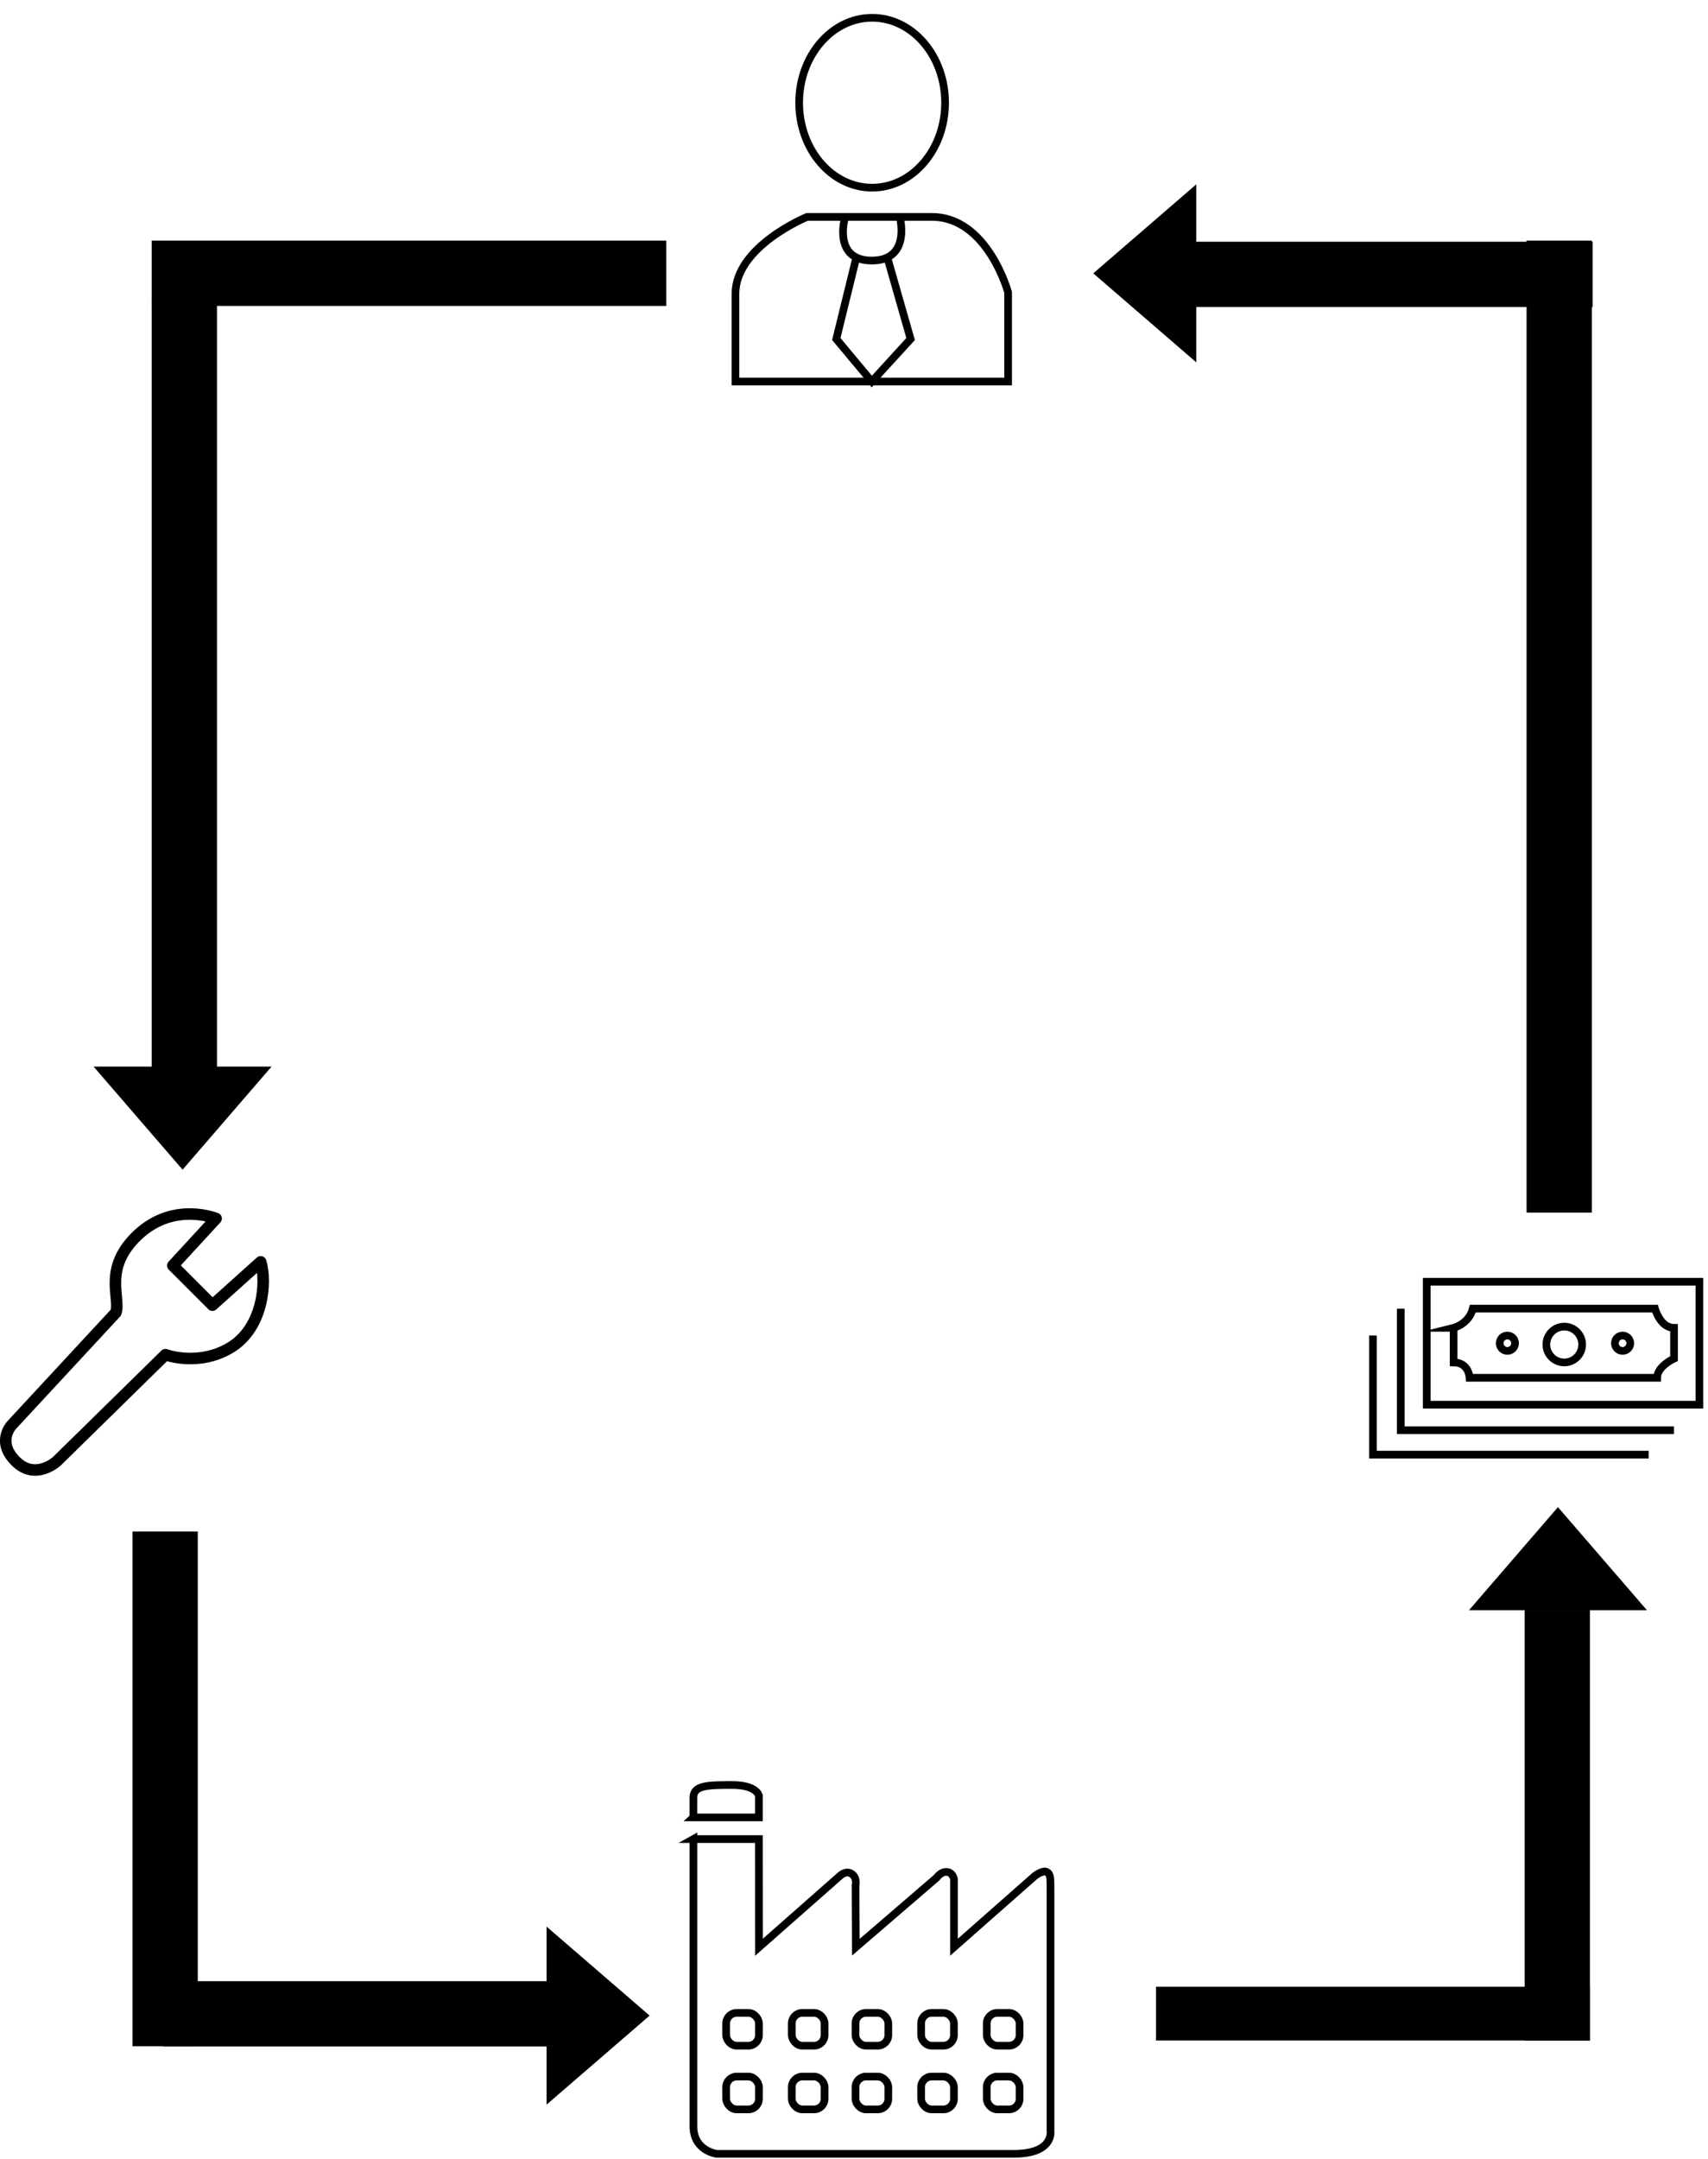 <?xml version="1.0" encoding="UTF-8"?>
<svg id="Layer_7" data-name="Layer 7" xmlns="http://www.w3.org/2000/svg" viewBox="0 0 444.74 562.02">
  <defs>
    <style>
      .cls-1 {
        stroke-miterlimit: 10;
        stroke-width: 2px;
      }

      .cls-1, .cls-2 {
        fill: none;
        stroke: #000;
      }

      .cls-2 {
        stroke-linecap: round;
        stroke-linejoin: round;
        stroke-width: 3px;
      }
    </style>
  </defs>
  <g id="Layer_2" data-name="Layer 2">
    <path class="cls-1" d="m180.54,478.7h17.07l.02,28.15,21.11-18.6s1.51-1.51,3.02-.5,1.01,3.02,1.01,3.02l.08,16.08,21.03-18.09s1.01-1.51,2.51-1.51,2.01,1.51,2.01,2.01v17.59l21.11-18.6s2.01-1.51,3.02-1.01,1.01,1.51,1.01,4.52v62.88s1.01,5.98-9.55,5.98h-77.38s-6.05-.74-6.05-7.16v-74.77Z"/>
    <path class="cls-1" d="m180.54,473.06h17.07v-5.64s-.48-2.8-7.01-2.8-10.05.11-10.05,3.32v5.11Z"/>
    <rect class="cls-1" x="189.08" y="523.94" width="8.54" height="8.54" rx="2.74" ry="2.74"/>
    <rect class="cls-1" x="206.17" y="523.94" width="8.54" height="8.54" rx="2.74" ry="2.74"/>
    <rect class="cls-1" x="222.76" y="523.94" width="8.54" height="8.54" rx="2.74" ry="2.74"/>
    <rect class="cls-1" x="239.85" y="523.94" width="8.54" height="8.54" rx="2.74" ry="2.74"/>
    <rect class="cls-1" x="256.94" y="523.94" width="8.54" height="8.54" rx="2.74" ry="2.74"/>
    <rect class="cls-1" x="189.08" y="540.52" width="8.54" height="8.54" rx="2.74" ry="2.74"/>
    <rect class="cls-1" x="206.17" y="540.52" width="8.54" height="8.54" rx="2.74" ry="2.74"/>
    <rect class="cls-1" x="222.76" y="540.52" width="8.54" height="8.54" rx="2.74" ry="2.74"/>
    <rect class="cls-1" x="239.85" y="540.52" width="8.54" height="8.54" rx="2.74" ry="2.74"/>
    <rect class="cls-1" x="256.94" y="540.52" width="8.54" height="8.54" rx="2.74" ry="2.74"/>
  </g>
  <g id="Layer_5" data-name="Layer 5">
    <path class="cls-1" d="m193.57,99.31h68.93v-23.2s-5.35-19.65-19.86-19.65h-32.48s-18.66,7.6-18.66,20.04v22.81h2.07Z"/>
    <path class="cls-1" d="m219.95,56.95s-3.06,10.87,7.05,10.87,7.38-10.87,7.38-10.87"/>
    <polyline class="cls-1" points="222.98 66.98 217.76 88.25 227 99.31 237.11 88.25 231.03 66.98"/>
    <ellipse class="cls-1" cx="227.09" cy="26.74" rx="19" ry="22.11"/>
  </g>
  <g id="Layer_6" data-name="Layer 6">
    <path class="cls-2" d="m30.18,341.66l-27.09,29.22s-4.18,4.3.98,9.46,10.75,0,10.75,0l28.25-27.72s8.7,3.22,17.08-1.93,9.35-17.08,7.73-22.24l-12.57,11.28-10.31-10.31,11.28-12.25s-10.96-4.51-20.3,4.19-4.51,16.44-5.8,20.3Z"/>
    <rect x="301" y="517.13" width="113" height="14"/>
    <rect x="397" y="419.13" width="17" height="112"/>
    <polygon points="405.67 392.3 382.5 419.13 428.84 419.13 405.67 392.3"/>
    <rect x="397.5" y="62.63" width="17" height="253"/>
    <rect x="350.6" y="15.8" width="17" height="111.22" transform="translate(287.69 430.52) rotate(-90)"/>
    <polygon points="284.67 71.15 311.5 94.32 311.5 47.98 284.67 71.15"/>
    <rect x="39.5" y="77.63" width="17" height="213"/>
    <rect x="98" y="4.13" width="17" height="134" transform="translate(177.63 -35.37) rotate(90)"/>
    <polygon points="47.54 304.46 70.71 277.63 24.37 277.63 47.54 304.46"/>
    <rect x="90.41" y="467.78" width="17" height="112.82" transform="translate(-425.29 623.1) rotate(-90)"/>
    <rect x="34.5" y="398.63" width="17" height="134"/>
    <polygon points="169.15 524.65 142.32 501.48 142.32 547.82 169.15 524.65"/>
  </g>
  <g id="Layer_4" data-name="Layer 4">
    <rect class="cls-1" x="371.5" y="333.63" width="71" height="32"/>
    <path class="cls-1" d="m378.5,345.63s4-1,5-5h47.43s1.35,5,4.96,5v8s-4.39,2-4.39,5h-48.83s-.17-4-4.17-4v-9Z"/>
    <circle class="cls-1" cx="392.5" cy="349.63" r="2"/>
    <circle class="cls-1" cx="422.5" cy="349.63" r="2"/>
    <circle class="cls-1" cx="407.31" cy="349.97" r="4.66"/>
    <polyline class="cls-1" points="364.74 340.63 364.74 372.28 435.89 372.28"/>
    <polyline class="cls-1" points="357.5 347.63 357.5 378.63 429.3 378.63"/>
  </g>
</svg>